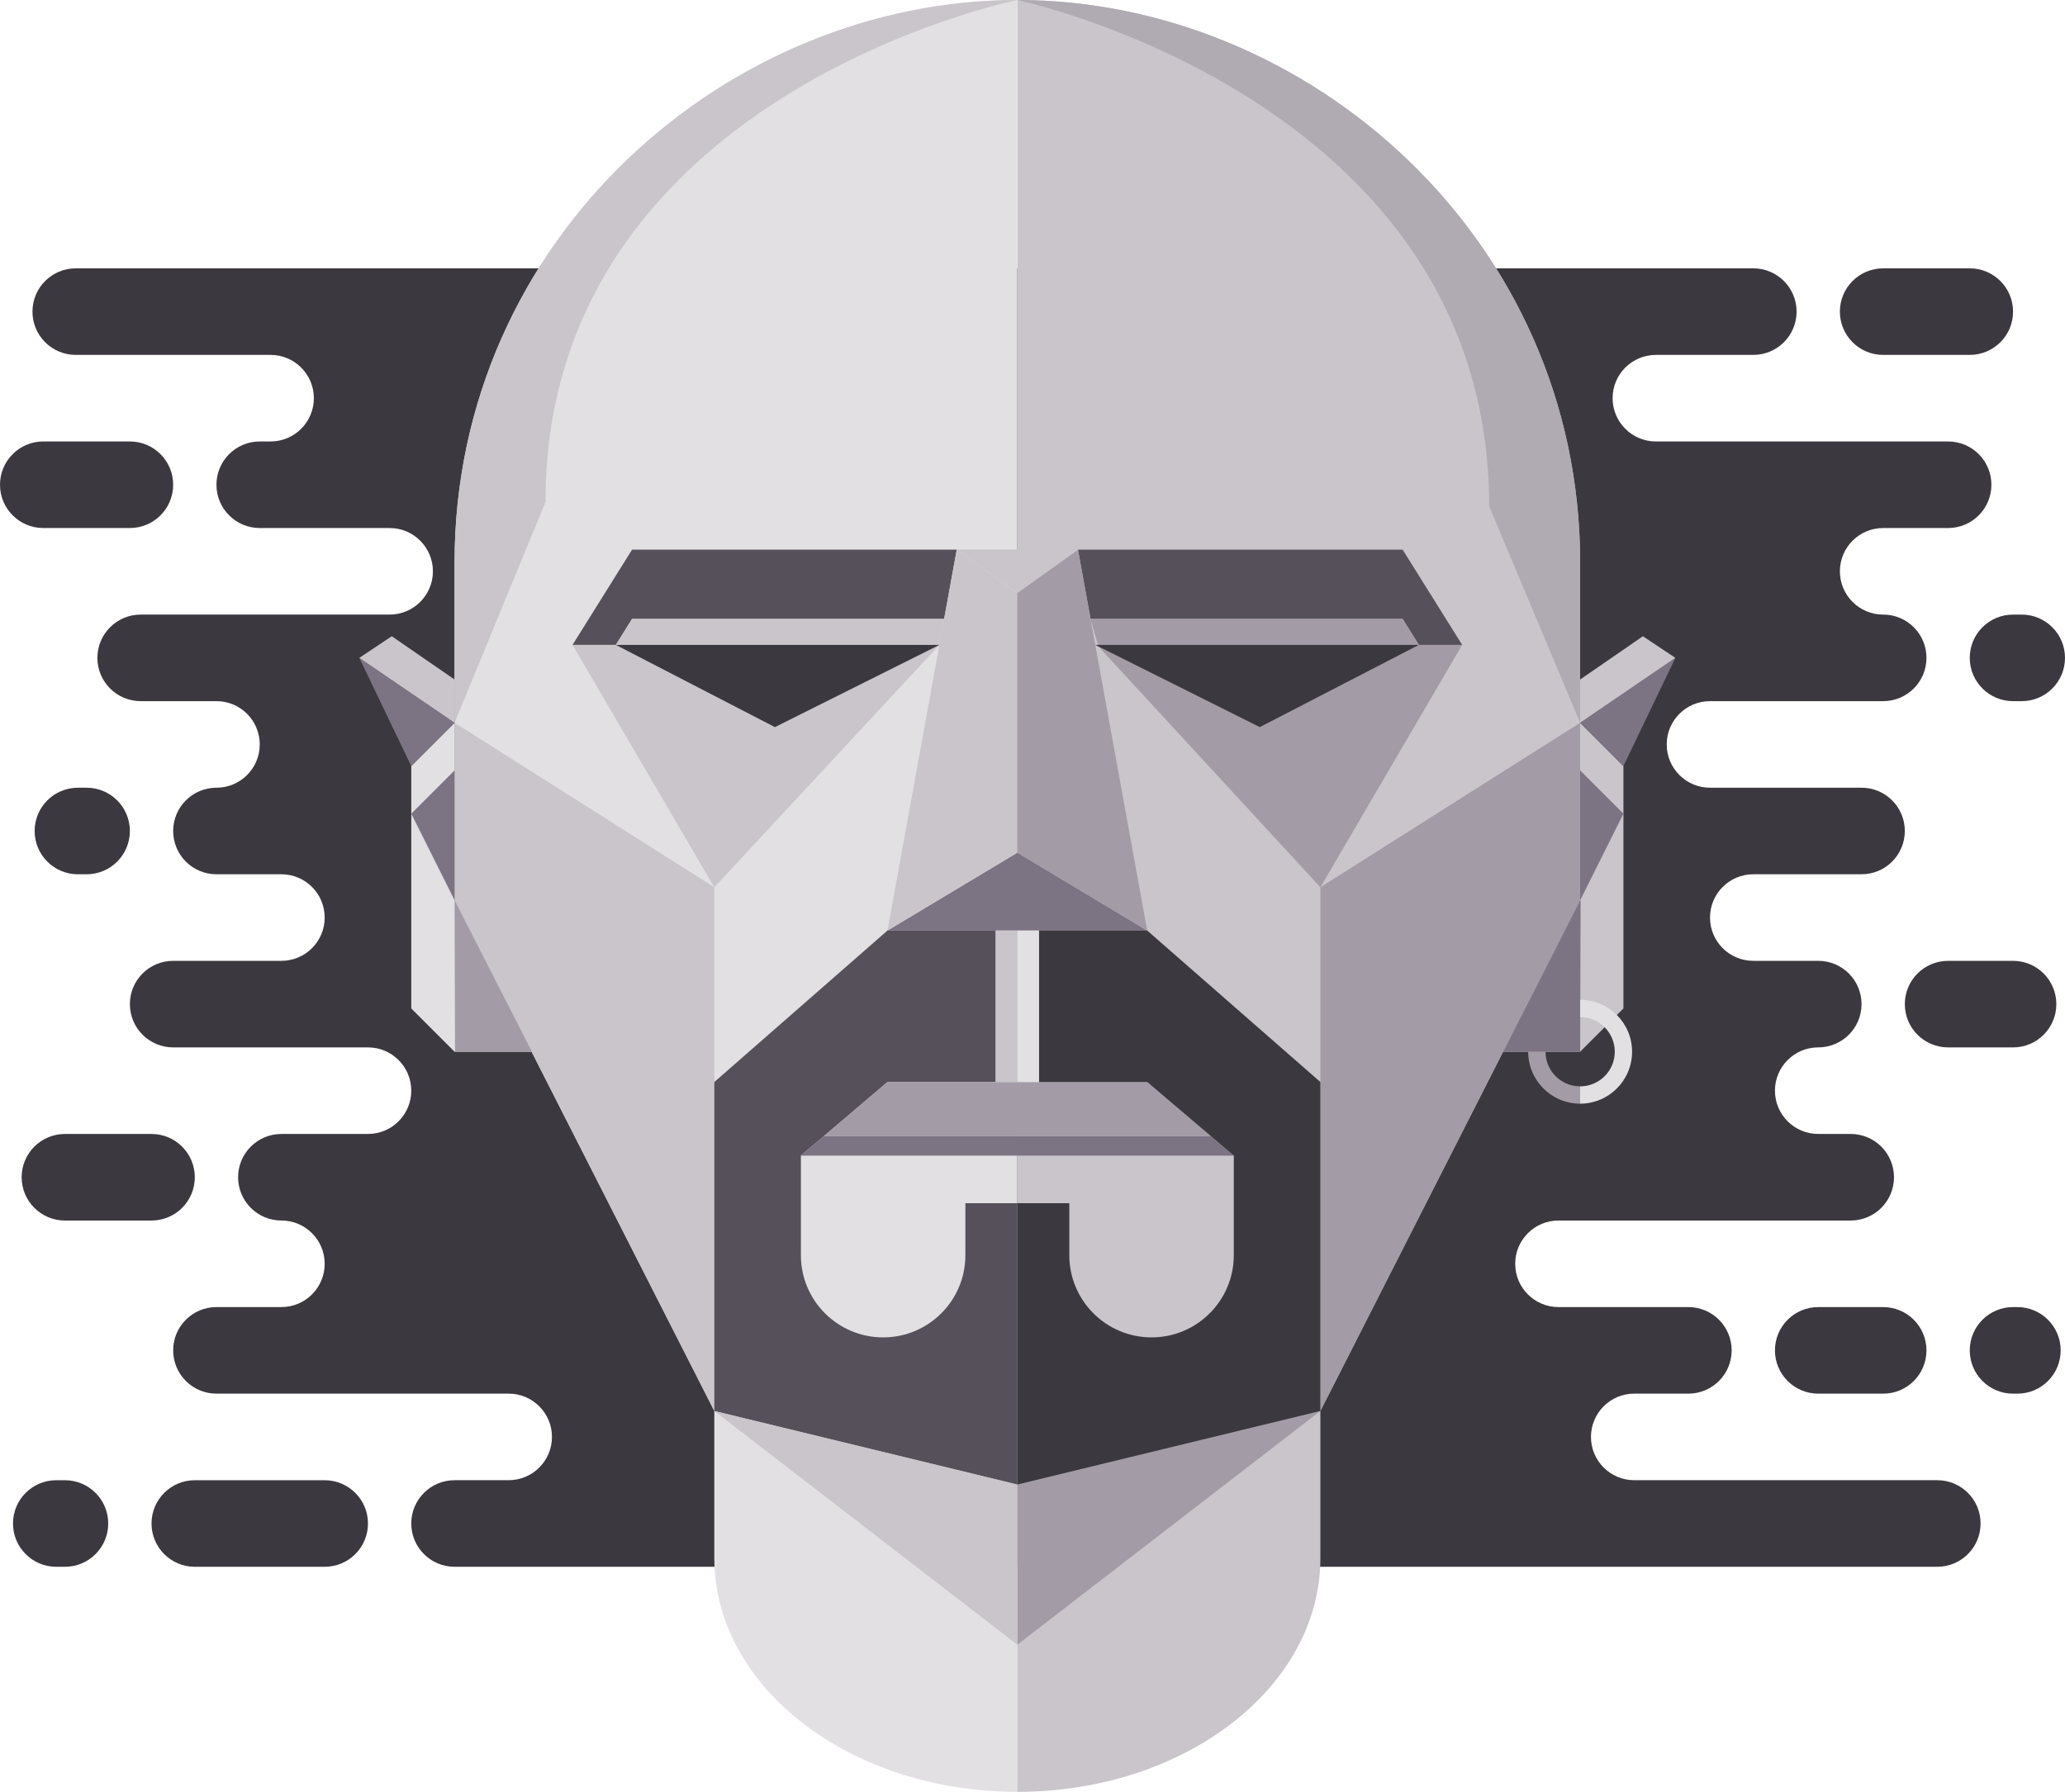 <?xml version="1.0" encoding="UTF-8" standalone="no"?>
<svg
   xmlns:dc="http://purl.org/dc/elements/1.1/"
   xmlns:cc="http://creativecommons.org/ns#"
   xmlns:rdf="http://www.w3.org/1999/02/22-rdf-syntax-ns#"
   xmlns:svg="http://www.w3.org/2000/svg"
   xmlns="http://www.w3.org/2000/svg"
   version="1.1"
   id="svg8805"
   viewBox="0 0 477 414"
   height="116.84mm"
   width="134.62mm">
  <defs
     id="defs8807" />
  <g
     transform="translate(-153,-559.362)"
     id="layer1">
    <path
       style="color:#000000;display:inline;overflow:visible;visibility:visible;opacity:1;fill:#3c383f;fill-opacity:1;fill-rule:evenodd;stroke:none;stroke-width:9;stroke-linecap:butt;stroke-linejoin:round;stroke-miterlimit:4;stroke-dasharray:none;stroke-dashoffset:0;stroke-opacity:1;marker:none;enable-background:accumulate"
       d="m 170.5,621.362 c -5.523,0 -10,4.477 -10,10 0,5.523 4.477,10 10,10 l 45,0 c 5.523,0 10,4.477 10,10 0,5.523 -4.477,10 -10,10 l -2.5,0 c -5.523,0 -10,4.477 -10,10 0,5.523 4.477,10 10,10 l 30,0 c 5.523,0 10,4.477 10,10 0,5.523 -4.477,10 -10,10 l -57.5,0 c -5.523,0 -10,4.477 -10,10 0,5.523 4.477,10 10,10 l 17.5,0 c 5.523,0 10,4.477 10,10 0,5.523 -4.477,10 -10,10 -5.523,0 -10,4.477 -10,10 0,5.523 4.477,10 10,10 l 15,0 c 5.523,0 10,4.477 10,10 0,5.523 -4.477,10 -10,10 l -25,0 c -5.523,0 -10,4.477 -10,10 0,5.523 4.477,10 10,10 l 45,0 c 5.523,0 10,4.477 10,10 0,5.523 -4.477,10 -10,10 l -20,0 c -5.523,0 -10,4.477 -10,10 0,5.523 4.477,10 10,10 5.523,0 10,4.477 10,10 0,5.523 -4.477,10 -10,10 l -15,0 c -5.523,0 -10,4.477 -10,10 0,5.523 4.477,10 10,10 l 67.5,0 c 5.523,0 10,4.477 10,10 0,5.523 -4.477,10 -10,10 l -12.5,0 c -5.523,0 -10,4.477 -10,10 0,5.523 4.477,10 10,10 l 342.5,0 c 5.523,0 10,-4.477 10,-10 0,-5.523 -4.477,-10 -10,-10 l -70,0 c -5.523,0 -10,-4.477 -10,-10 0,-5.523 4.477,-10 10,-10 l 12.5,0 c 5.523,0 10,-4.477 10,-10 0,-5.523 -4.477,-10 -10,-10 l -30,0 c -5.523,0 -10,-4.477 -10,-10 0,-5.523 4.477,-10 10,-10 l 67.5,0 c 5.523,0 10,-4.477 10,-10 0,-5.523 -4.477,-10 -10,-10 l -7.5,0 c -5.523,0 -10,-4.477 -10,-10 0,-5.523 4.477,-10 10,-10 5.523,0 10,-4.477 10,-10 0,-5.523 -4.477,-10 -10,-10 l -15,0 c -5.523,0 -10,-4.477 -10,-10 0,-5.523 4.477,-10 10,-10 l 25,0 c 5.523,0 10,-4.477 10,-10 0,-5.523 -4.477,-10 -10,-10 l -35,0 c -5.523,0 -10,-4.477 -10,-10 0,-5.523 4.477,-10 10,-10 l 40,0 c 5.523,0 10,-4.477 10,-10 0,-5.523 -4.477,-10 -10,-10 -5.523,0 -10,-4.477 -10,-10 0,-5.523 4.477,-10 10,-10 l 15,0 c 5.523,0 10,-4.477 10,-10 0,-5.523 -4.477,-10 -10,-10 l -67.5,0 c -5.523,0 -10,-4.477 -10,-10 0,-5.523 4.477,-10 10,-10 l 22.5,0 c 5.523,0 10,-4.477 10,-10 0,-5.523 -4.477,-10 -10,-10 z"
       id="path4645" />
    <path
       style="color:#000000;display:inline;overflow:visible;visibility:visible;opacity:1;fill:#3c383f;fill-opacity:1;fill-rule:evenodd;stroke:none;stroke-width:9;stroke-linecap:butt;stroke-linejoin:round;stroke-miterlimit:4;stroke-dasharray:none;stroke-dashoffset:0;stroke-opacity:1;marker:none;enable-background:accumulate"
       d="m 168,821.362 c -5.523,0 -10,4.477 -10,10 0,5.523 4.477,10 10,10 l 20,0 c 5.523,0 10,-4.477 10,-10 0,-5.523 -4.477,-10 -10,-10 z"
       id="path4647" />
    <path
       id="path4649"
       d="m 171,741.362 c -5.523,0 -10,4.477 -10,10 0,5.523 4.477,10 10,10 l 2,0 c 5.523,0 10,-4.477 10,-10 0,-5.523 -4.477,-10 -10,-10 z"
       style="color:#000000;display:inline;overflow:visible;visibility:visible;opacity:1;fill:#3c383f;fill-opacity:1;fill-rule:evenodd;stroke:none;stroke-width:9;stroke-linecap:butt;stroke-linejoin:round;stroke-miterlimit:4;stroke-dasharray:none;stroke-dashoffset:0;stroke-opacity:1;marker:none;enable-background:accumulate" />
    <path
       id="path4651"
       d="m 163,661.362 c -5.523,0 -10,4.477 -10,10 0,5.523 4.477,10 10,10 l 20,0 c 5.523,0 10,-4.477 10,-10 0,-5.523 -4.477,-10 -10,-10 z"
       style="color:#000000;display:inline;overflow:visible;visibility:visible;opacity:1;fill:#3c383f;fill-opacity:1;fill-rule:evenodd;stroke:none;stroke-width:9;stroke-linecap:butt;stroke-linejoin:round;stroke-miterlimit:4;stroke-dasharray:none;stroke-dashoffset:0;stroke-opacity:1;marker:none;enable-background:accumulate" />
    <path
       style="color:#000000;display:inline;overflow:visible;visibility:visible;opacity:1;fill:#3c383f;fill-opacity:1;fill-rule:evenodd;stroke:none;stroke-width:9;stroke-linecap:butt;stroke-linejoin:round;stroke-miterlimit:4;stroke-dasharray:none;stroke-dashoffset:0;stroke-opacity:1;marker:none;enable-background:accumulate"
       d="m 198,901.362 c -5.523,0 -10,4.477 -10,10 0,5.523 4.477,10 10,10 l 30,0 c 5.523,0 10,-4.477 10,-10 0,-5.523 -4.477,-10 -10,-10 z"
       id="path4653" />
    <path
       style="color:#000000;display:inline;overflow:visible;visibility:visible;opacity:1;fill:#3c383f;fill-opacity:1;fill-rule:evenodd;stroke:none;stroke-width:9;stroke-linecap:butt;stroke-linejoin:round;stroke-miterlimit:4;stroke-dasharray:none;stroke-dashoffset:0;stroke-opacity:1;marker:none;enable-background:accumulate"
       d="m 166,901.362 c -5.523,0 -10,4.477 -10,10 0,5.523 4.477,10 10,10 l 2,0 c 5.523,0 10,-4.477 10,-10 0,-5.523 -4.477,-10 -10,-10 z"
       id="path4655" />
    <path
       style="color:#000000;display:inline;overflow:visible;visibility:visible;opacity:1;fill:#3c383f;fill-opacity:1;fill-rule:evenodd;stroke:none;stroke-width:9;stroke-linecap:butt;stroke-linejoin:round;stroke-miterlimit:4;stroke-dasharray:none;stroke-dashoffset:0;stroke-opacity:1;marker:none;enable-background:accumulate"
       d="m 588,621.362 c -5.523,0 -10,4.477 -10,10 0,5.523 4.477,10 10,10 l 20,0 c 5.523,0 10,-4.477 10,-10 0,-5.523 -4.477,-10 -10,-10 z"
       id="path4657" />
    <path
       style="color:#000000;display:inline;overflow:visible;visibility:visible;opacity:1;fill:#3c383f;fill-opacity:1;fill-rule:evenodd;stroke:none;stroke-width:9;stroke-linecap:butt;stroke-linejoin:round;stroke-miterlimit:4;stroke-dasharray:none;stroke-dashoffset:0;stroke-opacity:1;marker:none;enable-background:accumulate"
       d="m 618,701.362 c -5.523,0 -10,4.477 -10,10 0,5.523 4.477,10 10,10 l 2,0 c 5.523,0 10,-4.477 10,-10 0,-5.523 -4.477,-10 -10,-10 z"
       id="path4659" />
    <path
       id="path4661"
       d="m 603,781.362 c -5.523,0 -10,4.477 -10,10 0,5.523 4.477,10 10,10 l 15,0 c 5.523,0 10,-4.477 10,-10 0,-5.523 -4.477,-10 -10,-10 z"
       style="color:#000000;display:inline;overflow:visible;visibility:visible;opacity:1;fill:#3c383f;fill-opacity:1;fill-rule:evenodd;stroke:none;stroke-width:9;stroke-linecap:butt;stroke-linejoin:round;stroke-miterlimit:4;stroke-dasharray:none;stroke-dashoffset:0;stroke-opacity:1;marker:none;enable-background:accumulate" />
    <path
       style="color:#000000;display:inline;overflow:visible;visibility:visible;opacity:1;fill:#3c383f;fill-opacity:1;fill-rule:evenodd;stroke:none;stroke-width:9;stroke-linecap:butt;stroke-linejoin:round;stroke-miterlimit:4;stroke-dasharray:none;stroke-dashoffset:0;stroke-opacity:1;marker:none;enable-background:accumulate"
       d="m 573,861.362 c -5.523,0 -10,4.477 -10,10 0,5.523 4.477,10 10,10 l 15,0 c 5.523,0 10,-4.477 10,-10 0,-5.523 -4.477,-10 -10,-10 z"
       id="path4663" />
    <path
       id="path4665"
       d="m 618,861.362 c -5.523,0 -10,4.477 -10,10 0,5.523 4.477,10 10,10 l 1,0 c 5.523,0 10,-4.477 10,-10 0,-5.523 -4.477,-10 -10,-10 z"
       style="color:#000000;display:inline;overflow:visible;visibility:visible;opacity:1;fill:#3c383f;fill-opacity:1;fill-rule:evenodd;stroke:none;stroke-width:9;stroke-linecap:butt;stroke-linejoin:round;stroke-miterlimit:4;stroke-dasharray:none;stroke-dashoffset:0;stroke-opacity:1;marker:none;enable-background:accumulate" />
    <path
       style="color:#000000;clip-rule:nonzero;display:inline;overflow:visible;visibility:visible;opacity:1;isolation:auto;mix-blend-mode:normal;color-interpolation:sRGB;color-interpolation-filters:linearRGB;solid-color:#000000;solid-opacity:1;fill:#e2e0e3;fill-opacity:1;fill-rule:nonzero;stroke:none;stroke-width:16;stroke-linecap:round;stroke-linejoin:miter;stroke-miterlimit:4;stroke-dasharray:none;stroke-dashoffset:0;stroke-opacity:0.004;marker:none;color-rendering:auto;image-rendering:auto;shape-rendering:auto;text-rendering:auto;enable-background:accumulate"
       d="m 318,885.362 0,34 c 0,29.823 31.34,54 70,54 l 0,-71 z"
       id="path5394" />
    <path
       style="color:#000000;clip-rule:nonzero;display:inline;overflow:visible;visibility:visible;opacity:1;isolation:auto;mix-blend-mode:normal;color-interpolation:sRGB;color-interpolation-filters:linearRGB;solid-color:#000000;solid-opacity:1;fill:#c9c5cb;fill-opacity:1;fill-rule:nonzero;stroke:none;stroke-width:16;stroke-linecap:round;stroke-linejoin:miter;stroke-miterlimit:4;stroke-dasharray:none;stroke-dashoffset:0;stroke-opacity:0.004;marker:none;color-rendering:auto;image-rendering:auto;shape-rendering:auto;text-rendering:auto;enable-background:accumulate"
       d="m 528,736.362 -10,-10 0,41.206 -17.767,34.794 17.767,0 10,-10 z"
       id="path5100" />
    <path
       id="path5102"
       d="m 388,559.362 0,343 70,-17 60,-118 0,-78 c 0,-74.999 -63,-130 -130,-130 z"
       style="color:#000000;clip-rule:nonzero;display:inline;overflow:visible;visibility:visible;opacity:1;isolation:auto;mix-blend-mode:normal;color-interpolation:sRGB;color-interpolation-filters:linearRGB;solid-color:#000000;solid-opacity:1;fill:#c9c5cb;fill-opacity:1;fill-rule:nonzero;stroke:none;stroke-width:16;stroke-linecap:round;stroke-linejoin:miter;stroke-miterlimit:4;stroke-dasharray:none;stroke-dashoffset:0;stroke-opacity:0.004;marker:none;color-rendering:auto;image-rendering:auto;shape-rendering:auto;text-rendering:auto;enable-background:accumulate" />
    <path
       id="path5396"
       d="m 458,885.362 0,34 c 0,29.823 -31.34,54 -70,54 l 0,-71 z"
       style="color:#000000;clip-rule:nonzero;display:inline;overflow:visible;visibility:visible;opacity:1;isolation:auto;mix-blend-mode:normal;color-interpolation:sRGB;color-interpolation-filters:linearRGB;solid-color:#000000;solid-opacity:1;fill:#c9c5cb;fill-opacity:1;fill-rule:nonzero;stroke:none;stroke-width:16;stroke-linecap:round;stroke-linejoin:miter;stroke-miterlimit:4;stroke-dasharray:none;stroke-dashoffset:0;stroke-opacity:0.004;marker:none;color-rendering:auto;image-rendering:auto;shape-rendering:auto;text-rendering:auto;enable-background:accumulate" />
    <path
       id="path5104"
       d="m 248,736.362 10,-10 0,41 17.872,35 -17.872,0 -10,-10 z"
       style="color:#000000;clip-rule:nonzero;display:inline;overflow:visible;visibility:visible;opacity:1;isolation:auto;mix-blend-mode:normal;color-interpolation:sRGB;color-interpolation-filters:linearRGB;solid-color:#000000;solid-opacity:1;fill:#e2e0e3;fill-opacity:1;fill-rule:nonzero;stroke:none;stroke-width:16;stroke-linecap:round;stroke-linejoin:miter;stroke-miterlimit:4;stroke-dasharray:none;stroke-dashoffset:0;stroke-opacity:0.004;marker:none;color-rendering:auto;image-rendering:auto;shape-rendering:auto;text-rendering:auto;enable-background:accumulate" />
    <path
       style="color:#000000;clip-rule:nonzero;display:inline;overflow:visible;visibility:visible;opacity:1;isolation:auto;mix-blend-mode:normal;color-interpolation:sRGB;color-interpolation-filters:linearRGB;solid-color:#000000;solid-opacity:1;fill:#e2e0e3;fill-opacity:1;fill-rule:nonzero;stroke:none;stroke-width:16;stroke-linecap:round;stroke-linejoin:miter;stroke-miterlimit:4;stroke-dasharray:none;stroke-dashoffset:0;stroke-opacity:0.004;marker:none;color-rendering:auto;image-rendering:auto;shape-rendering:auto;text-rendering:auto;enable-background:accumulate"
       d="m 388,559.362 0,343 -70,-17 -60,-118 0,-78 c 0,-74.999 63,-130 130,-130 z"
       id="path5106" />
    <path
       id="path5108"
       d="m 418,774.362 -30,-18 -30,18 z"
       style="color:#000000;clip-rule:nonzero;display:inline;overflow:visible;visibility:visible;opacity:1;isolation:auto;mix-blend-mode:normal;color-interpolation:sRGB;color-interpolation-filters:linearRGB;solid-color:#000000;solid-opacity:1;fill:#7d7483;fill-opacity:1;fill-rule:nonzero;stroke:none;stroke-width:16;stroke-linecap:round;stroke-linejoin:miter;stroke-miterlimit:4;stroke-dasharray:none;stroke-dashoffset:0;stroke-opacity:0.004;marker:none;color-rendering:auto;image-rendering:auto;shape-rendering:auto;text-rendering:auto;enable-background:accumulate" />
    <path
       style="color:#000000;clip-rule:nonzero;display:inline;overflow:visible;visibility:visible;opacity:1;isolation:auto;mix-blend-mode:normal;color-interpolation:sRGB;color-interpolation-filters:linearRGB;solid-color:#000000;solid-opacity:1;fill:#c9c5cb;fill-opacity:1;fill-rule:nonzero;stroke:none;stroke-width:16;stroke-linecap:round;stroke-linejoin:miter;stroke-miterlimit:4;stroke-dasharray:none;stroke-dashoffset:0;stroke-opacity:0.004;marker:none;color-rendering:auto;image-rendering:auto;shape-rendering:auto;text-rendering:auto;enable-background:accumulate"
       d="m 258,726.361 0,41 60,118.001 0,-121.001 z"
       id="path5110" />
    <path
       style="color:#000000;clip-rule:nonzero;display:inline;overflow:visible;visibility:visible;opacity:1;isolation:auto;mix-blend-mode:normal;color-interpolation:sRGB;color-interpolation-filters:linearRGB;solid-color:#000000;solid-opacity:1;fill:#56505a;fill-opacity:1;fill-rule:nonzero;stroke:none;stroke-width:16;stroke-linecap:round;stroke-linejoin:miter;stroke-miterlimit:4;stroke-dasharray:none;stroke-dashoffset:0;stroke-opacity:0.004;marker:none;color-rendering:auto;image-rendering:auto;shape-rendering:auto;text-rendering:auto;enable-background:accumulate"
       d="m 299,686.362 -13.75,22 10,0 3.75,-6 72.091,0 2.909,-16 z"
       id="path5114" />
    <path
       style="color:#000000;clip-rule:nonzero;display:inline;overflow:visible;visibility:visible;opacity:1;isolation:auto;mix-blend-mode:normal;color-interpolation:sRGB;color-interpolation-filters:linearRGB;solid-color:#000000;solid-opacity:1;fill:#a39ca7;fill-opacity:1;fill-rule:nonzero;stroke:none;stroke-width:16;stroke-linecap:round;stroke-linejoin:miter;stroke-miterlimit:4;stroke-dasharray:none;stroke-dashoffset:0;stroke-opacity:0.004;marker:none;color-rendering:auto;image-rendering:auto;shape-rendering:auto;text-rendering:auto;enable-background:accumulate"
       d="m 458,885.362 -70,54 -6e-5,-37 z"
       id="path5118" />
    <path
       id="path5120"
       d="m 477,686.362 13.75,22 -10,0 -3.75,-6 -72.091,0 -2.909,-16 z"
       style="color:#000000;clip-rule:nonzero;display:inline;overflow:visible;visibility:visible;opacity:1;isolation:auto;mix-blend-mode:normal;color-interpolation:sRGB;color-interpolation-filters:linearRGB;solid-color:#000000;solid-opacity:1;fill:#56505a;fill-opacity:1;fill-rule:nonzero;stroke:none;stroke-width:16;stroke-linecap:round;stroke-linejoin:miter;stroke-miterlimit:4;stroke-dasharray:none;stroke-dashoffset:0;stroke-opacity:0.004;marker:none;color-rendering:auto;image-rendering:auto;shape-rendering:auto;text-rendering:auto;enable-background:accumulate" />
    <path
       id="path5122"
       d="m 388,696.362 -14,-10 -16,88 30,-18 z"
       style="color:#000000;clip-rule:nonzero;display:inline;overflow:visible;visibility:visible;opacity:1;isolation:auto;mix-blend-mode:normal;color-interpolation:sRGB;color-interpolation-filters:linearRGB;solid-color:#000000;solid-opacity:1;fill:#c9c5cb;fill-opacity:1;fill-rule:nonzero;stroke:none;stroke-width:16;stroke-linecap:round;stroke-linejoin:miter;stroke-miterlimit:4;stroke-dasharray:none;stroke-dashoffset:0;stroke-opacity:0.004;marker:none;color-rendering:auto;image-rendering:auto;shape-rendering:auto;text-rendering:auto;enable-background:accumulate" />
    <path
       style="color:#000000;clip-rule:nonzero;display:inline;overflow:visible;visibility:visible;opacity:1;isolation:auto;mix-blend-mode:normal;color-interpolation:sRGB;color-interpolation-filters:linearRGB;solid-color:#000000;solid-opacity:1;fill:#a39ca7;fill-opacity:1;fill-rule:nonzero;stroke:none;stroke-width:16;stroke-linecap:round;stroke-linejoin:miter;stroke-miterlimit:4;stroke-dasharray:none;stroke-dashoffset:0;stroke-opacity:0.004;marker:none;color-rendering:auto;image-rendering:auto;shape-rendering:auto;text-rendering:auto;enable-background:accumulate"
       d="m 388,696.362 14,-10 16,88 -30,-18 z"
       id="path5124" />
    <path
       style="color:#000000;clip-rule:nonzero;display:inline;overflow:visible;visibility:visible;opacity:1;isolation:auto;mix-blend-mode:normal;color-interpolation:sRGB;color-interpolation-filters:linearRGB;solid-color:#000000;solid-opacity:1;fill:#56505a;fill-opacity:1;fill-rule:nonzero;stroke:none;stroke-width:16;stroke-linecap:round;stroke-linejoin:miter;stroke-miterlimit:4;stroke-dasharray:none;stroke-dashoffset:0;stroke-opacity:0.004;marker:none;color-rendering:auto;image-rendering:auto;shape-rendering:auto;text-rendering:auto;enable-background:accumulate"
       d="m 358,774.362 -40,35 0,76 70,17 0,-65 -12,0 0,12 c 0,10.493 -8.507,19 -19,19 -10.493,0 -19,-8.507 -19,-19 l 0,-23 20,-17 25,0 0,-35 z"
       id="path5126" />
    <path
       style="color:#000000;clip-rule:nonzero;display:inline;overflow:visible;visibility:visible;opacity:1;isolation:auto;mix-blend-mode:normal;color-interpolation:sRGB;color-interpolation-filters:linearRGB;solid-color:#000000;solid-opacity:1;fill:#c9c5cb;fill-opacity:1;fill-rule:nonzero;stroke:none;stroke-width:16;stroke-linecap:round;stroke-linejoin:miter;stroke-miterlimit:4;stroke-dasharray:none;stroke-dashoffset:0;stroke-opacity:0.004;marker:none;color-rendering:auto;image-rendering:auto;shape-rendering:auto;text-rendering:auto;enable-background:accumulate"
       d="M 402,686.362 388,696.362 374,686.362 Z"
       id="path5132" />
    <path
       style="color:#000000;clip-rule:nonzero;display:inline;overflow:visible;visibility:visible;opacity:1;isolation:auto;mix-blend-mode:normal;color-interpolation:sRGB;color-interpolation-filters:linearRGB;solid-color:#000000;solid-opacity:1;fill:#7d7483;fill-opacity:1;fill-rule:nonzero;stroke:none;stroke-width:16;stroke-linecap:round;stroke-linejoin:miter;stroke-miterlimit:4;stroke-dasharray:none;stroke-dashoffset:0;stroke-opacity:0.004;marker:none;color-rendering:auto;image-rendering:auto;shape-rendering:auto;text-rendering:auto;enable-background:accumulate"
       d="m 432.706,821.862 5.294,4.5 -100,0 5.294,-4.5 z"
       id="path5138" />
    <path
       id="path5140"
       d="M 432.706,821.862 418,809.362 l -60,0 -14.706,12.5 z"
       style="color:#000000;clip-rule:nonzero;display:inline;overflow:visible;visibility:visible;opacity:1;isolation:auto;mix-blend-mode:normal;color-interpolation:sRGB;color-interpolation-filters:linearRGB;solid-color:#000000;solid-opacity:1;fill:#a39ca7;fill-opacity:1;fill-rule:nonzero;stroke:none;stroke-width:16;stroke-linecap:round;stroke-linejoin:miter;stroke-miterlimit:4;stroke-dasharray:none;stroke-dashoffset:0;stroke-opacity:0.004;marker:none;color-rendering:auto;image-rendering:auto;shape-rendering:auto;text-rendering:auto;enable-background:accumulate" />
    <path
       style="color:#000000;clip-rule:nonzero;display:inline;overflow:visible;visibility:visible;opacity:1;isolation:auto;mix-blend-mode:normal;color-interpolation:sRGB;color-interpolation-filters:linearRGB;solid-color:#000000;solid-opacity:1;fill:#7d7483;fill-opacity:1;fill-rule:nonzero;stroke:none;stroke-width:16;stroke-linecap:round;stroke-linejoin:miter;stroke-miterlimit:4;stroke-dasharray:none;stroke-dashoffset:0;stroke-opacity:0.004;marker:none;color-rendering:auto;image-rendering:auto;shape-rendering:auto;text-rendering:auto;enable-background:accumulate"
       d="m 540,711.362 -22,15 10,10 z"
       id="path5142" />
    <path
       style="color:#000000;clip-rule:nonzero;display:inline;overflow:visible;visibility:visible;opacity:1;isolation:auto;mix-blend-mode:normal;color-interpolation:sRGB;color-interpolation-filters:linearRGB;solid-color:#000000;solid-opacity:1;fill:#c9c5cb;fill-opacity:1;fill-rule:nonzero;stroke:none;stroke-width:16;stroke-linecap:round;stroke-linejoin:miter;stroke-miterlimit:4;stroke-dasharray:none;stroke-dashoffset:0;stroke-opacity:0.004;marker:none;color-rendering:auto;image-rendering:auto;shape-rendering:auto;text-rendering:auto;enable-background:accumulate"
       d="m 532.5,706.362 -14.5,9.999 0,10 22,-14.999 z"
       id="path5144" />
    <path
       id="path5146"
       d="m 528,747.362 -10,-10 0,30 z"
       style="color:#000000;clip-rule:nonzero;display:inline;overflow:visible;visibility:visible;opacity:1;isolation:auto;mix-blend-mode:normal;color-interpolation:sRGB;color-interpolation-filters:linearRGB;solid-color:#000000;solid-opacity:1;fill:#7d7483;fill-opacity:1;fill-rule:nonzero;stroke:none;stroke-width:16;stroke-linecap:round;stroke-linejoin:miter;stroke-miterlimit:4;stroke-dasharray:none;stroke-dashoffset:0;stroke-opacity:0.004;marker:none;color-rendering:auto;image-rendering:auto;shape-rendering:auto;text-rendering:auto;enable-background:accumulate" />
    <path
       style="color:#000000;clip-rule:nonzero;display:inline;overflow:visible;visibility:visible;opacity:1;isolation:auto;mix-blend-mode:normal;color-interpolation:sRGB;color-interpolation-filters:linearRGB;solid-color:#000000;solid-opacity:1;fill:#7d7483;fill-opacity:1;fill-rule:nonzero;stroke:none;stroke-width:16;stroke-linecap:round;stroke-linejoin:miter;stroke-miterlimit:4;stroke-dasharray:none;stroke-dashoffset:0;stroke-opacity:0.004;marker:none;color-rendering:auto;image-rendering:auto;shape-rendering:auto;text-rendering:auto;enable-background:accumulate"
       d="m 248,747.362 10,-10 0,30 z"
       id="path5148" />
    <path
       id="path5150"
       d="m 388,939.362 -70,-54 70,17 z"
       style="color:#000000;clip-rule:nonzero;display:inline;overflow:visible;visibility:visible;opacity:1;isolation:auto;mix-blend-mode:normal;color-interpolation:sRGB;color-interpolation-filters:linearRGB;solid-color:#000000;solid-opacity:1;fill:#c9c5cb;fill-opacity:1;fill-rule:nonzero;stroke:none;stroke-width:16;stroke-linecap:round;stroke-linejoin:miter;stroke-miterlimit:4;stroke-dasharray:none;stroke-dashoffset:0;stroke-opacity:0.004;marker:none;color-rendering:auto;image-rendering:auto;shape-rendering:auto;text-rendering:auto;enable-background:accumulate" />
    <path
       id="path5152"
       d="m 236,711.362 22,15 -10,10 z"
       style="color:#000000;clip-rule:nonzero;display:inline;overflow:visible;visibility:visible;opacity:1;isolation:auto;mix-blend-mode:normal;color-interpolation:sRGB;color-interpolation-filters:linearRGB;solid-color:#000000;solid-opacity:1;fill:#7d7483;fill-opacity:1;fill-rule:nonzero;stroke:none;stroke-width:16;stroke-linecap:round;stroke-linejoin:miter;stroke-miterlimit:4;stroke-dasharray:none;stroke-dashoffset:0;stroke-opacity:0.004;marker:none;color-rendering:auto;image-rendering:auto;shape-rendering:auto;text-rendering:auto;enable-background:accumulate" />
    <path
       id="path5154"
       d="m 243.5,706.362 14.5,10 0,10 -22,-15 z"
       style="color:#000000;clip-rule:nonzero;display:inline;overflow:visible;visibility:visible;opacity:1;isolation:auto;mix-blend-mode:normal;color-interpolation:sRGB;color-interpolation-filters:linearRGB;solid-color:#000000;solid-opacity:1;fill:#c9c5cb;fill-opacity:1;fill-rule:nonzero;stroke:none;stroke-width:16;stroke-linecap:round;stroke-linejoin:miter;stroke-miterlimit:4;stroke-dasharray:none;stroke-dashoffset:0;stroke-opacity:0.004;marker:none;color-rendering:auto;image-rendering:auto;shape-rendering:auto;text-rendering:auto;enable-background:accumulate" />
    <path
       id="path5156"
       d="M 258.105,802.362 258,767.361 275.872,802.362 Z"
       style="color:#000000;clip-rule:nonzero;display:inline;overflow:visible;visibility:visible;opacity:1;isolation:auto;mix-blend-mode:normal;color-interpolation:sRGB;color-interpolation-filters:linearRGB;solid-color:#000000;solid-opacity:1;fill:#a39ca7;fill-opacity:1;fill-rule:nonzero;stroke:none;stroke-width:16;stroke-linecap:round;stroke-linejoin:miter;stroke-miterlimit:4;stroke-dasharray:none;stroke-dashoffset:0;stroke-opacity:0.004;marker:none;color-rendering:auto;image-rendering:auto;shape-rendering:auto;text-rendering:auto;enable-background:accumulate" />
    <path
       id="path5164"
       d="m 518,726.362 0,41 -60,118 0,-121 z"
       style="color:#000000;clip-rule:nonzero;display:inline;overflow:visible;visibility:visible;opacity:1;isolation:auto;mix-blend-mode:normal;color-interpolation:sRGB;color-interpolation-filters:linearRGB;solid-color:#000000;solid-opacity:1;fill:#a39ca7;fill-opacity:1;fill-rule:nonzero;stroke:none;stroke-width:16;stroke-linecap:round;stroke-linejoin:miter;stroke-miterlimit:4;stroke-dasharray:none;stroke-dashoffset:0;stroke-opacity:0.004;marker:none;color-rendering:auto;image-rendering:auto;shape-rendering:auto;text-rendering:auto;enable-background:accumulate" />
    <path
       style="color:#000000;clip-rule:nonzero;display:inline;overflow:visible;visibility:visible;opacity:1;isolation:auto;mix-blend-mode:normal;color-interpolation:sRGB;color-interpolation-filters:linearRGB;solid-color:#000000;solid-opacity:1;fill:#7d7483;fill-opacity:1;fill-rule:nonzero;stroke:none;stroke-width:16;stroke-linecap:round;stroke-linejoin:miter;stroke-miterlimit:4;stroke-dasharray:none;stroke-dashoffset:0;stroke-opacity:0.004;marker:none;color-rendering:auto;image-rendering:auto;shape-rendering:auto;text-rendering:auto;enable-background:accumulate"
       d="m 518,802.362 0.105,-35.001 -17.872,35.001 z"
       id="path5166" />
    <path
       style="color:#000000;clip-rule:nonzero;display:inline;overflow:visible;visibility:visible;opacity:1;isolation:auto;mix-blend-mode:normal;color-interpolation:sRGB;color-interpolation-filters:linearRGB;solid-color:#000000;solid-opacity:1;fill:#b0aab3;fill-opacity:1;fill-rule:nonzero;stroke:none;stroke-width:16;stroke-linecap:round;stroke-linejoin:miter;stroke-miterlimit:4;stroke-dasharray:none;stroke-dashoffset:0;stroke-opacity:0.004;marker:none;color-rendering:auto;image-rendering:auto;shape-rendering:auto;text-rendering:auto;enable-background:accumulate"
       d="m 388,559.362 c 0,0 109,23 109,117 l 21,50 0,-37 c 0,-74.999 -63,-130 -130,-130 z"
       id="path5168" />
    <path
       id="path5170"
       d="m 388,559.362 c 0,0 -109,22 -109,116 l -21,51 0,-37 c 0,-74.999 63,-130 130,-130 z"
       style="color:#000000;clip-rule:nonzero;display:inline;overflow:visible;visibility:visible;opacity:1;isolation:auto;mix-blend-mode:normal;color-interpolation:sRGB;color-interpolation-filters:linearRGB;solid-color:#000000;solid-opacity:1;fill:#c9c5cb;fill-opacity:1;fill-rule:nonzero;stroke:none;stroke-width:16;stroke-linecap:round;stroke-linejoin:miter;stroke-miterlimit:4;stroke-dasharray:none;stroke-dashoffset:0;stroke-opacity:0.004;marker:none;color-rendering:auto;image-rendering:auto;shape-rendering:auto;text-rendering:auto;enable-background:accumulate" />
    <path
       id="path5172"
       d="m 418,774.362 40,35 0,76 -70,17 0,-65 12,0 0,12 c 0,10.493 8.507,19 19,19 10.493,0 19,-8.507 19,-19 l 0,-23 -20,-17 -25,0 0,-35 z"
       style="color:#000000;clip-rule:nonzero;display:inline;overflow:visible;visibility:visible;opacity:1;isolation:auto;mix-blend-mode:normal;color-interpolation:sRGB;color-interpolation-filters:linearRGB;solid-color:#000000;solid-opacity:1;fill:#3c383f;fill-opacity:1;fill-rule:nonzero;stroke:none;stroke-width:16;stroke-linecap:round;stroke-linejoin:miter;stroke-miterlimit:4;stroke-dasharray:none;stroke-dashoffset:0;stroke-opacity:0.004;marker:none;color-rendering:auto;image-rendering:auto;shape-rendering:auto;text-rendering:auto;enable-background:accumulate" />
    <path
       style="color:#000000;clip-rule:nonzero;display:inline;overflow:visible;visibility:visible;opacity:1;isolation:auto;mix-blend-mode:normal;color-interpolation:sRGB;color-interpolation-filters:linearRGB;solid-color:#000000;solid-opacity:1;fill:#a39ca7;fill-opacity:1;fill-rule:nonzero;stroke:none;stroke-width:16;stroke-linecap:round;stroke-linejoin:miter;stroke-miterlimit:4;stroke-dasharray:none;stroke-dashoffset:0;stroke-opacity:0.004;marker:none;color-rendering:auto;image-rendering:auto;shape-rendering:auto;text-rendering:auto;enable-background:accumulate"
       d="m 404.91,702.362 1.816,6.363 L 458,764.362 l 32.75,-56 -10,0 -3.75,-6 z"
       id="path4376" />
    <path
       style="color:#000000;clip-rule:nonzero;display:inline;overflow:visible;visibility:visible;opacity:1;isolation:auto;mix-blend-mode:normal;color-interpolation:sRGB;color-interpolation-filters:linearRGB;solid-color:#000000;solid-opacity:1;fill:#3c383f;fill-opacity:1;fill-rule:nonzero;stroke:none;stroke-width:16;stroke-linecap:round;stroke-linejoin:miter;stroke-miterlimit:4;stroke-dasharray:none;stroke-dashoffset:0;stroke-opacity:0.004;marker:none;color-rendering:auto;image-rendering:auto;shape-rendering:auto;text-rendering:auto;enable-background:accumulate"
       d="m 444,727.362 36.75,-19 -37.375,0 -37.375,0 z"
       id="path4378" />
    <path
       id="path4380"
       d="m 371.091,702.362 -1.091,6 L 318,764.362 l -32.749,-56 10,0 3.749,-6 z"
       style="color:#000000;clip-rule:nonzero;display:inline;overflow:visible;visibility:visible;opacity:1;isolation:auto;mix-blend-mode:normal;color-interpolation:sRGB;color-interpolation-filters:linearRGB;solid-color:#000000;solid-opacity:1;fill:#c9c5cb;fill-opacity:1;fill-rule:nonzero;stroke:none;stroke-width:16;stroke-linecap:round;stroke-linejoin:miter;stroke-miterlimit:4;stroke-dasharray:none;stroke-dashoffset:0;stroke-opacity:0.004;marker:none;color-rendering:auto;image-rendering:auto;shape-rendering:auto;text-rendering:auto;enable-background:accumulate" />
    <path
       id="path4382"
       d="m 332,727.362 -36.75,-19 37.375,0 37.375,0 z"
       style="color:#000000;clip-rule:nonzero;display:inline;overflow:visible;visibility:visible;opacity:1;isolation:auto;mix-blend-mode:normal;color-interpolation:sRGB;color-interpolation-filters:linearRGB;solid-color:#000000;solid-opacity:1;fill:#3c383f;fill-opacity:1;fill-rule:nonzero;stroke:none;stroke-width:16;stroke-linecap:round;stroke-linejoin:miter;stroke-miterlimit:4;stroke-dasharray:none;stroke-dashoffset:0;stroke-opacity:0.004;marker:none;color-rendering:auto;image-rendering:auto;shape-rendering:auto;text-rendering:auto;enable-background:accumulate" />
    <path
       style="color:#000000;clip-rule:nonzero;display:inline;overflow:visible;visibility:visible;opacity:1;isolation:auto;mix-blend-mode:normal;color-interpolation:sRGB;color-interpolation-filters:linearRGB;solid-color:#000000;solid-opacity:1;fill:#c9c5cb;fill-opacity:1;fill-rule:nonzero;stroke:none;stroke-width:16;stroke-linecap:round;stroke-linejoin:miter;stroke-miterlimit:4;stroke-dasharray:none;stroke-dashoffset:0;stroke-opacity:0.004;marker:none;color-rendering:auto;image-rendering:auto;shape-rendering:auto;text-rendering:auto;enable-background:accumulate"
       d="m 388,774.362 -5,0 0,35 5,0 z"
       id="path4404" />
    <path
       id="path4406"
       d="m 393,774.362 -5,0 0,35 5,0 z"
       style="color:#000000;clip-rule:nonzero;display:inline;overflow:visible;visibility:visible;opacity:1;isolation:auto;mix-blend-mode:normal;color-interpolation:sRGB;color-interpolation-filters:linearRGB;solid-color:#000000;solid-opacity:1;fill:#e2e0e3;fill-opacity:1;fill-rule:nonzero;stroke:none;stroke-width:16;stroke-linecap:round;stroke-linejoin:miter;stroke-miterlimit:4;stroke-dasharray:none;stroke-dashoffset:0;stroke-opacity:0.004;marker:none;color-rendering:auto;image-rendering:auto;shape-rendering:auto;text-rendering:auto;enable-background:accumulate" />
    <path
       style="color:#000000;clip-rule:nonzero;display:inline;overflow:visible;visibility:visible;opacity:1;isolation:auto;mix-blend-mode:normal;color-interpolation:sRGB;color-interpolation-filters:linearRGB;solid-color:#000000;solid-opacity:1;fill:#e2e0e3;fill-opacity:1;fill-rule:nonzero;stroke:none;stroke-width:16;stroke-linecap:round;stroke-linejoin:miter;stroke-miterlimit:4;stroke-dasharray:none;stroke-dashoffset:0;stroke-opacity:0.004;marker:none;color-rendering:auto;image-rendering:auto;shape-rendering:auto;text-rendering:auto;enable-background:accumulate"
       d="m 518,790.362 0,4 c 4.418,0 8,3.582 8,8 0,4.418 -3.582,8 -8,8 l 0,4 c 6.627,0 12,-5.373 12,-12 0,-6.627 -5.373,-12 -12,-12 z"
       id="path4408" />
    <path
       style="color:#000000;clip-rule:nonzero;display:inline;overflow:visible;visibility:visible;opacity:1;isolation:auto;mix-blend-mode:normal;color-interpolation:sRGB;color-interpolation-filters:linearRGB;solid-color:#000000;solid-opacity:1;fill:#a39ca7;fill-opacity:1;fill-rule:nonzero;stroke:none;stroke-width:16;stroke-linecap:round;stroke-linejoin:miter;stroke-miterlimit:4;stroke-dasharray:none;stroke-dashoffset:0;stroke-opacity:0.004;marker:none;color-rendering:auto;image-rendering:auto;shape-rendering:auto;text-rendering:auto;enable-background:accumulate"
       d="m 506,802.362 c 0,6.627 5.373,12 12,12 l 0,-4 c -4.418,0 -8,-3.582 -8,-8 z"
       id="path4410" />
  </g>
</svg>
